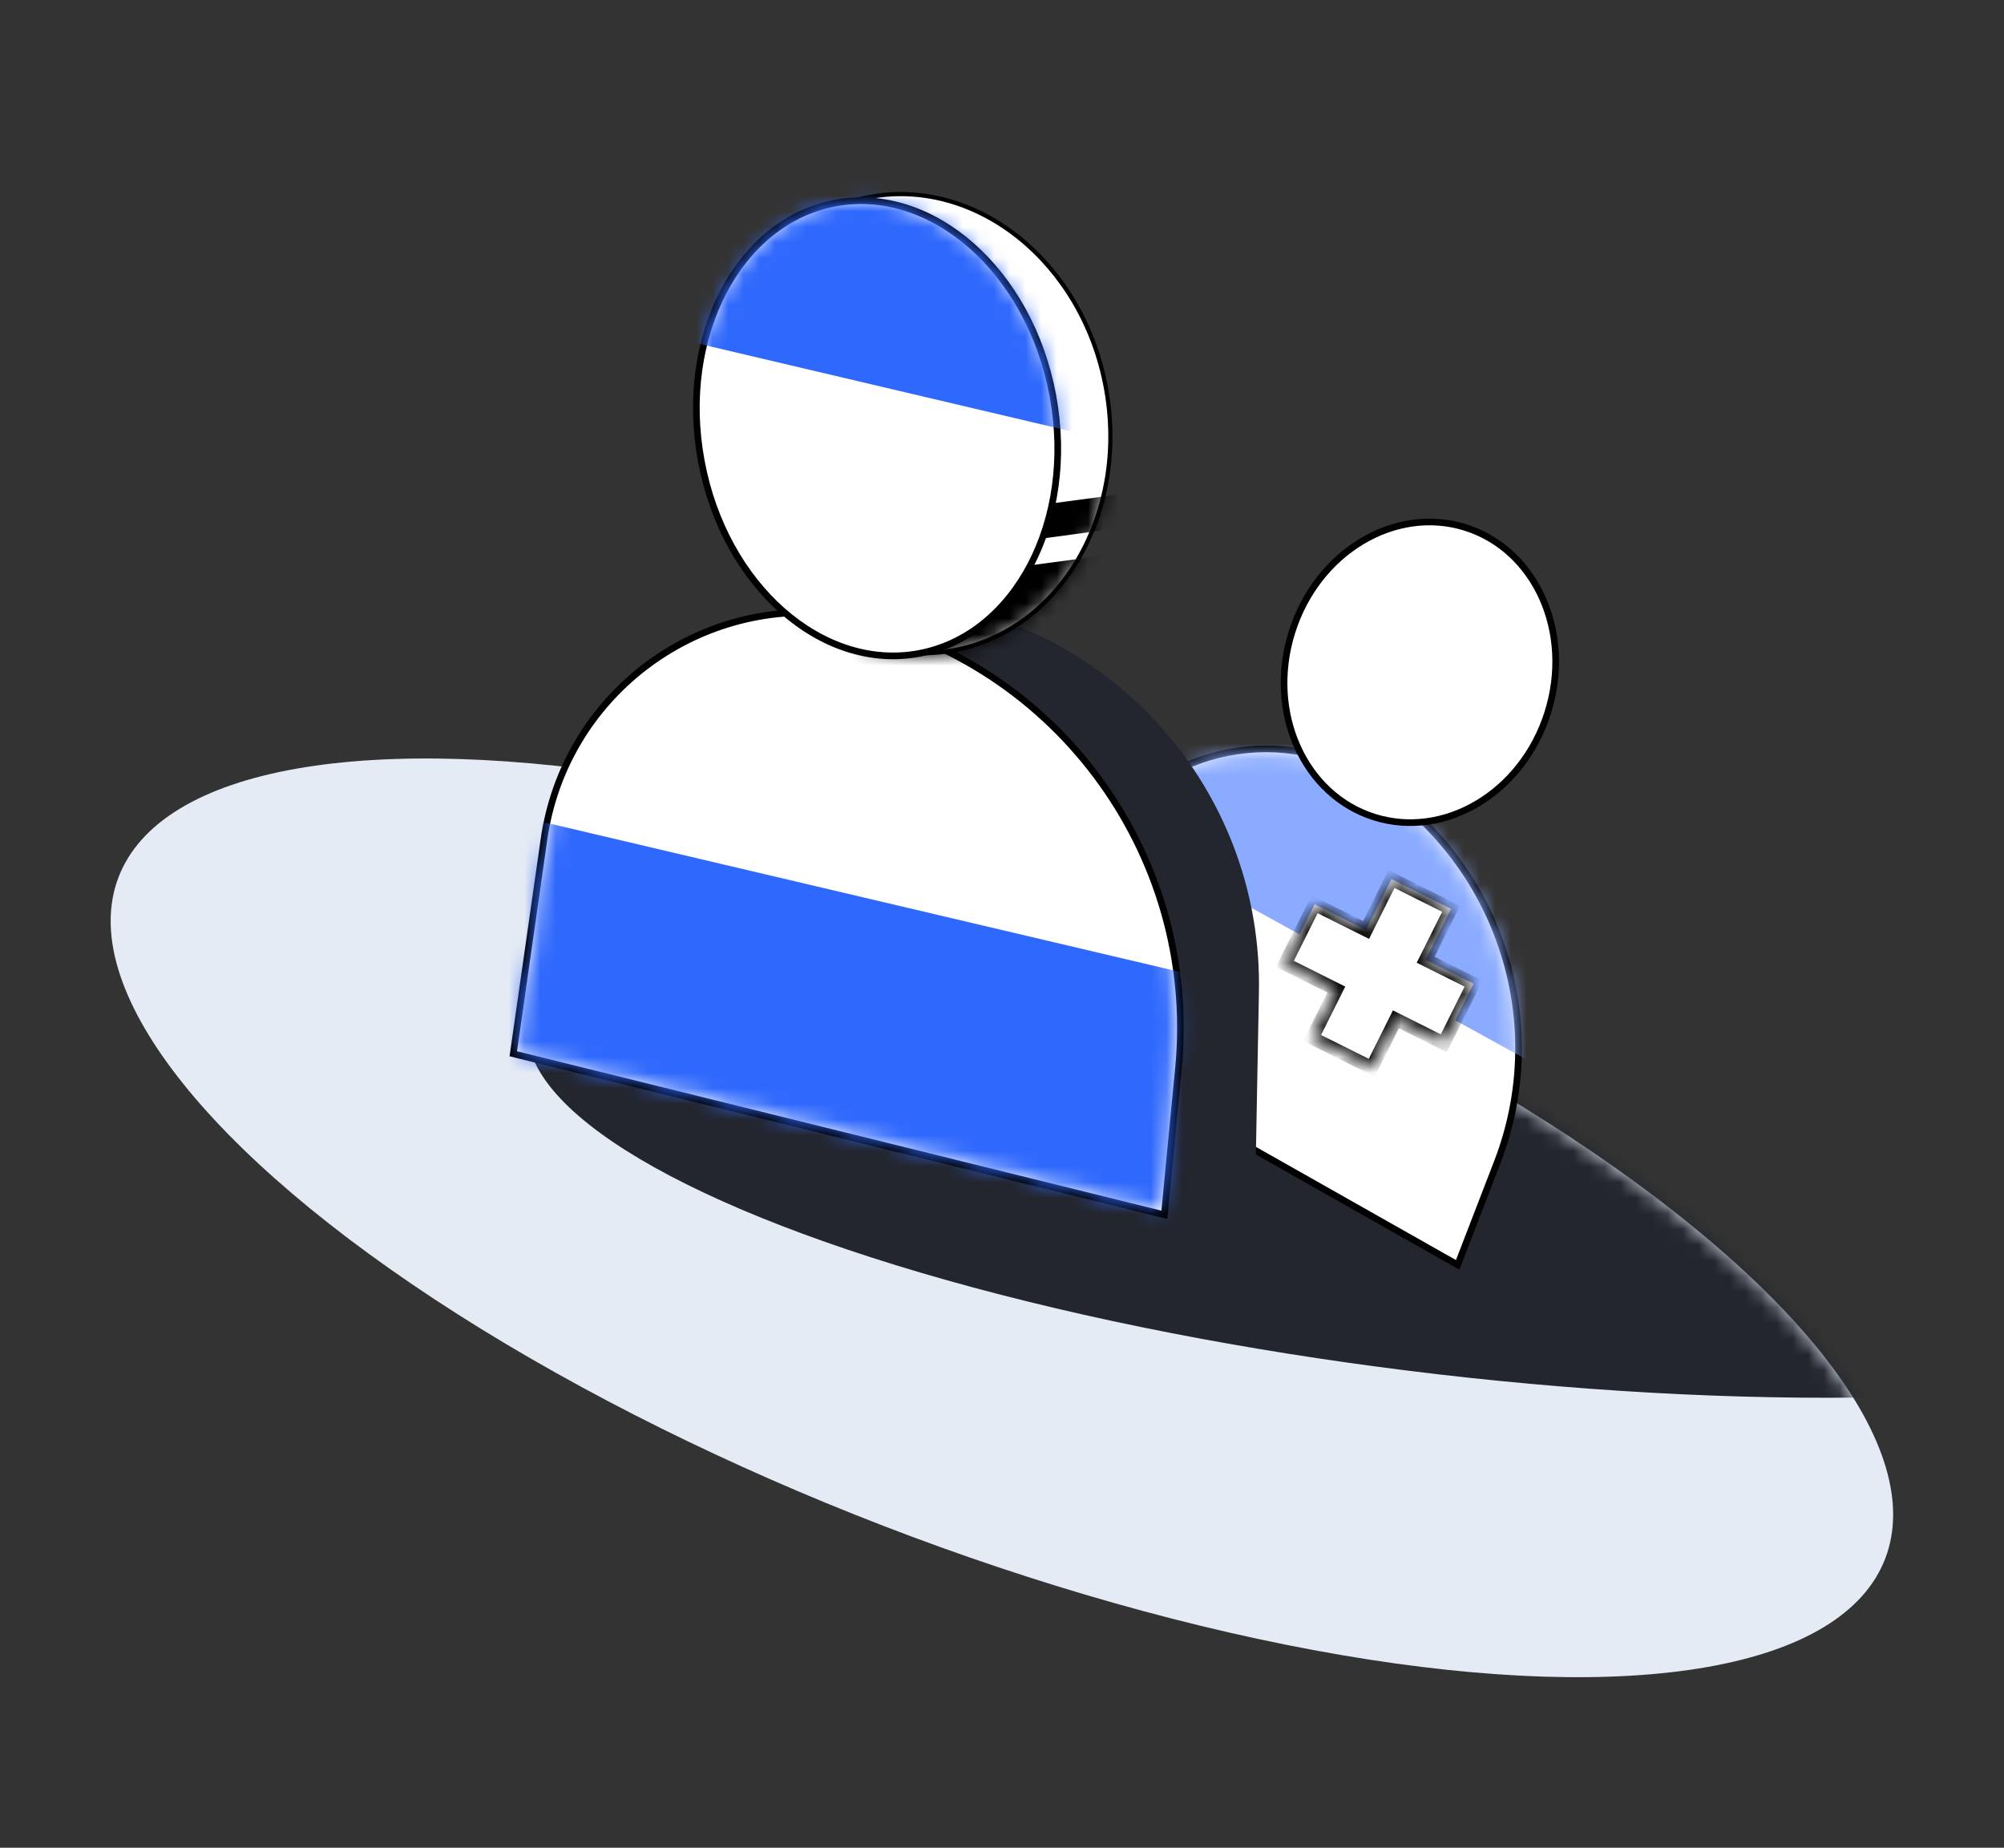 <svg width="128" height="118" viewBox="0 0 128 118" fill="none" xmlns="http://www.w3.org/2000/svg">
<rect x="0" y="0" width="128" height="118" fill="#333333" stroke="none"/>
<g clip-path="url(#clip0_1879_2151)">
<ellipse cx="60.468" cy="21.075" rx="60.468" ry="21.075" transform="matrix(0.933 0.36 -0.36 0.933 15.164 36.342)" fill="#E5EBF5"/>
<mask id="mask0_1879_2151" style="mask-type:alpha" maskUnits="userSpaceOnUse" x="7" y="48" width="114" height="60">
<ellipse cx="60.468" cy="21.075" rx="60.468" ry="21.075" transform="matrix(0.933 0.36 -0.36 0.933 15.164 36.344)" fill="#E5EBF5"/>
</mask>
<g mask="url(#mask0_1879_2151)">
<ellipse cx="60.466" cy="15.614" rx="60.466" ry="15.614" transform="matrix(0.993 0.115 -0.115 0.993 35.492 49.812)" fill="#23262F"/>
</g>
<path d="M69.253 55.396C72.027 49.094 79.323 46.159 85.689 48.784C95.09 53.407 99.406 64.444 95.635 74.218L93.104 80.775L65.065 64.912L69.253 55.396Z" fill="white" stroke="black" stroke-width="0.425"/>
<mask id="mask1_1879_2151" style="mask-type:alpha" maskUnits="userSpaceOnUse" x="65" y="47" width="32" height="34">
<path d="M69.407 55.579C72.136 49.38 79.313 46.494 85.574 49.077C94.809 53.614 99.052 64.453 95.35 74.054L92.908 80.386L65.342 64.814L69.407 55.579Z" fill="white" stroke="black" stroke-width="0.321"/>
</mask>
<g mask="url(#mask1_1879_2151)">
<rect width="49.892" height="12.512" transform="matrix(0.876 0.483 -0.483 0.876 67.758 36.973)" fill="#8AABFF"/>
</g>
<path d="M98.859 45.509C97.242 50.64 92.266 53.597 87.777 52.182C83.288 50.767 80.906 45.491 82.522 40.36C84.139 35.229 89.115 32.272 93.604 33.687C98.093 35.102 100.475 40.378 98.859 45.509Z" fill="white" stroke="black" stroke-width="0.425"/>
<path d="M38.052 64.536C34.348 50.719 45.414 37.391 59.676 38.492C71.804 40.458 80.641 51.042 80.411 63.327L80.167 76.316L74.422 77.835L38.433 65.956L38.052 64.536Z" fill="#23262F"/>
<path d="M34.748 53.592C36.048 44.521 44.351 38.146 53.45 39.233C67.134 41.786 76.604 54.368 75.27 68.225L74.37 77.578L32.785 67.294L34.748 53.592Z" fill="white" stroke="black" stroke-width="0.425"/>
<mask id="mask2_1879_2151" style="mask-type:alpha" maskUnits="userSpaceOnUse" x="33" y="39" width="43" height="39">
<path d="M35.135 53.772C36.408 44.886 44.541 38.643 53.454 39.708C66.859 42.205 76.139 54.527 74.835 68.102L73.975 77.056L33.237 67.01L35.135 53.772Z" fill="white" stroke="black" stroke-width="0.425"/>
</mask>
<g mask="url(#mask2_1879_2151)">
<rect width="66.122" height="21.851" transform="matrix(0.973 0.229 -0.229 0.973 29.414 51.254)" fill="#2F68FC"/>
</g>
<path d="M70.635 24.757C72.117 32.772 67.735 40.266 60.896 41.532C54.056 42.798 47.284 37.368 45.802 29.353C44.32 21.339 48.702 13.845 55.541 12.579C62.38 11.313 69.153 16.743 70.635 24.757Z" fill="white" stroke="black" stroke-width="0.267"/>
<mask id="mask3_1879_2151" style="mask-type:alpha" maskUnits="userSpaceOnUse" x="45" y="12" width="27" height="30">
<ellipse cx="12.761" cy="14.856" rx="12.761" ry="14.856" transform="matrix(0.983 -0.182 0.182 0.983 42.969 14.77)" fill="#2A54FF"/>
</mask>
<g mask="url(#mask3_1879_2151)">
<rect width="27.68" height="2.14" transform="matrix(0.991 -0.133 0.133 0.991 45.383 35.074)" fill="black"/>
<rect width="27.68" height="13.217" transform="matrix(0.991 -0.133 0.133 0.991 45.68 38.805)" fill="black"/>
</g>
<path d="M67.249 25.273C68.727 33.267 64.837 40.596 58.68 41.735C52.523 42.875 46.27 37.424 44.791 29.429C43.312 21.435 47.203 14.107 53.359 12.967C59.517 11.828 65.77 17.279 67.249 25.273Z" fill="white" stroke="black" stroke-width="0.425"/>
<mask id="mask4_1879_2151" style="mask-type:alpha" maskUnits="userSpaceOnUse" x="44" y="12" width="24" height="30">
<ellipse cx="11.45" cy="14.608" rx="11.45" ry="14.608" transform="matrix(0.983 -0.182 0.182 0.983 42.141 15.082)" fill="white"/>
</mask>
<g mask="url(#mask4_1879_2151)">
<rect width="32.624" height="16.583" transform="matrix(0.973 0.229 -0.229 0.973 45.648 5.16)" fill="#2F68FC"/>
</g>
<mask id="path-19-inside-1_1879_2151" fill="white">
<path fill-rule="evenodd" clip-rule="evenodd" d="M85.354 63.195L83.81 66.287L87.615 68.188L89.159 65.096L92.217 66.623L94.118 62.817L91.06 61.29L92.683 58.038L88.878 56.137L87.254 59.388L83.97 57.748L82.07 61.554L85.354 63.195Z"/>
</mask>
<path fill-rule="evenodd" clip-rule="evenodd" d="M85.354 63.195L83.81 66.287L87.615 68.188L89.159 65.096L92.217 66.623L94.118 62.817L91.06 61.29L92.683 58.038L88.878 56.137L87.254 59.388L83.97 57.748L82.07 61.554L85.354 63.195Z" fill="white"/>
<path d="M83.81 66.287L83.429 66.097L83.239 66.477L83.62 66.667L83.81 66.287ZM85.354 63.195L85.734 63.385L85.925 63.004L85.544 62.814L85.354 63.195ZM87.615 68.188L87.425 68.568L87.806 68.758L87.996 68.378L87.615 68.188ZM89.159 65.096L89.349 64.715L88.969 64.525L88.779 64.906L89.159 65.096ZM92.217 66.623L92.027 67.004L92.408 67.194L92.598 66.814L92.217 66.623ZM94.118 62.817L94.498 63.007L94.688 62.627L94.308 62.437L94.118 62.817ZM91.06 61.29L90.679 61.099L90.489 61.48L90.87 61.67L91.06 61.29ZM92.683 58.038L93.064 58.228L93.254 57.848L92.873 57.657L92.683 58.038ZM88.878 56.137L89.068 55.756L88.688 55.566L88.498 55.947L88.878 56.137ZM87.254 59.388L87.064 59.769L87.445 59.959L87.635 59.579L87.254 59.388ZM83.97 57.748L84.16 57.367L83.78 57.177L83.59 57.557L83.97 57.748ZM82.07 61.554L81.689 61.364L81.499 61.744L81.88 61.934L82.07 61.554ZM84.191 66.477L85.734 63.385L84.973 63.005L83.429 66.097L84.191 66.477ZM87.805 67.807L84 65.906L83.62 66.667L87.425 68.568L87.805 67.807ZM88.779 64.906L87.235 67.998L87.996 68.378L89.54 65.286L88.779 64.906ZM92.407 66.243L89.349 64.715L88.969 65.476L92.027 67.004L92.407 66.243ZM93.737 62.627L91.837 66.433L92.598 66.814L94.498 63.007L93.737 62.627ZM90.87 61.67L93.928 63.198L94.308 62.437L91.25 60.909L90.87 61.67ZM92.303 57.848L90.679 61.099L91.44 61.48L93.064 58.228L92.303 57.848ZM88.688 56.517L92.493 58.419L92.873 57.657L89.068 55.756L88.688 56.517ZM87.635 59.579L89.259 56.327L88.498 55.947L86.874 59.198L87.635 59.579ZM83.78 58.128L87.064 59.769L87.445 59.008L84.16 57.367L83.78 58.128ZM82.45 61.744L84.351 57.938L83.59 57.557L81.689 61.364L82.45 61.744ZM85.544 62.814L82.26 61.173L81.88 61.934L85.164 63.575L85.544 62.814Z" fill="black" mask="url(#path-19-inside-1_1879_2151)"/>
</g>
<defs>
<clipPath id="clip0_1879_2151">
<rect width="128" height="118" fill="white"/>
</clipPath>
</defs>
</svg>
